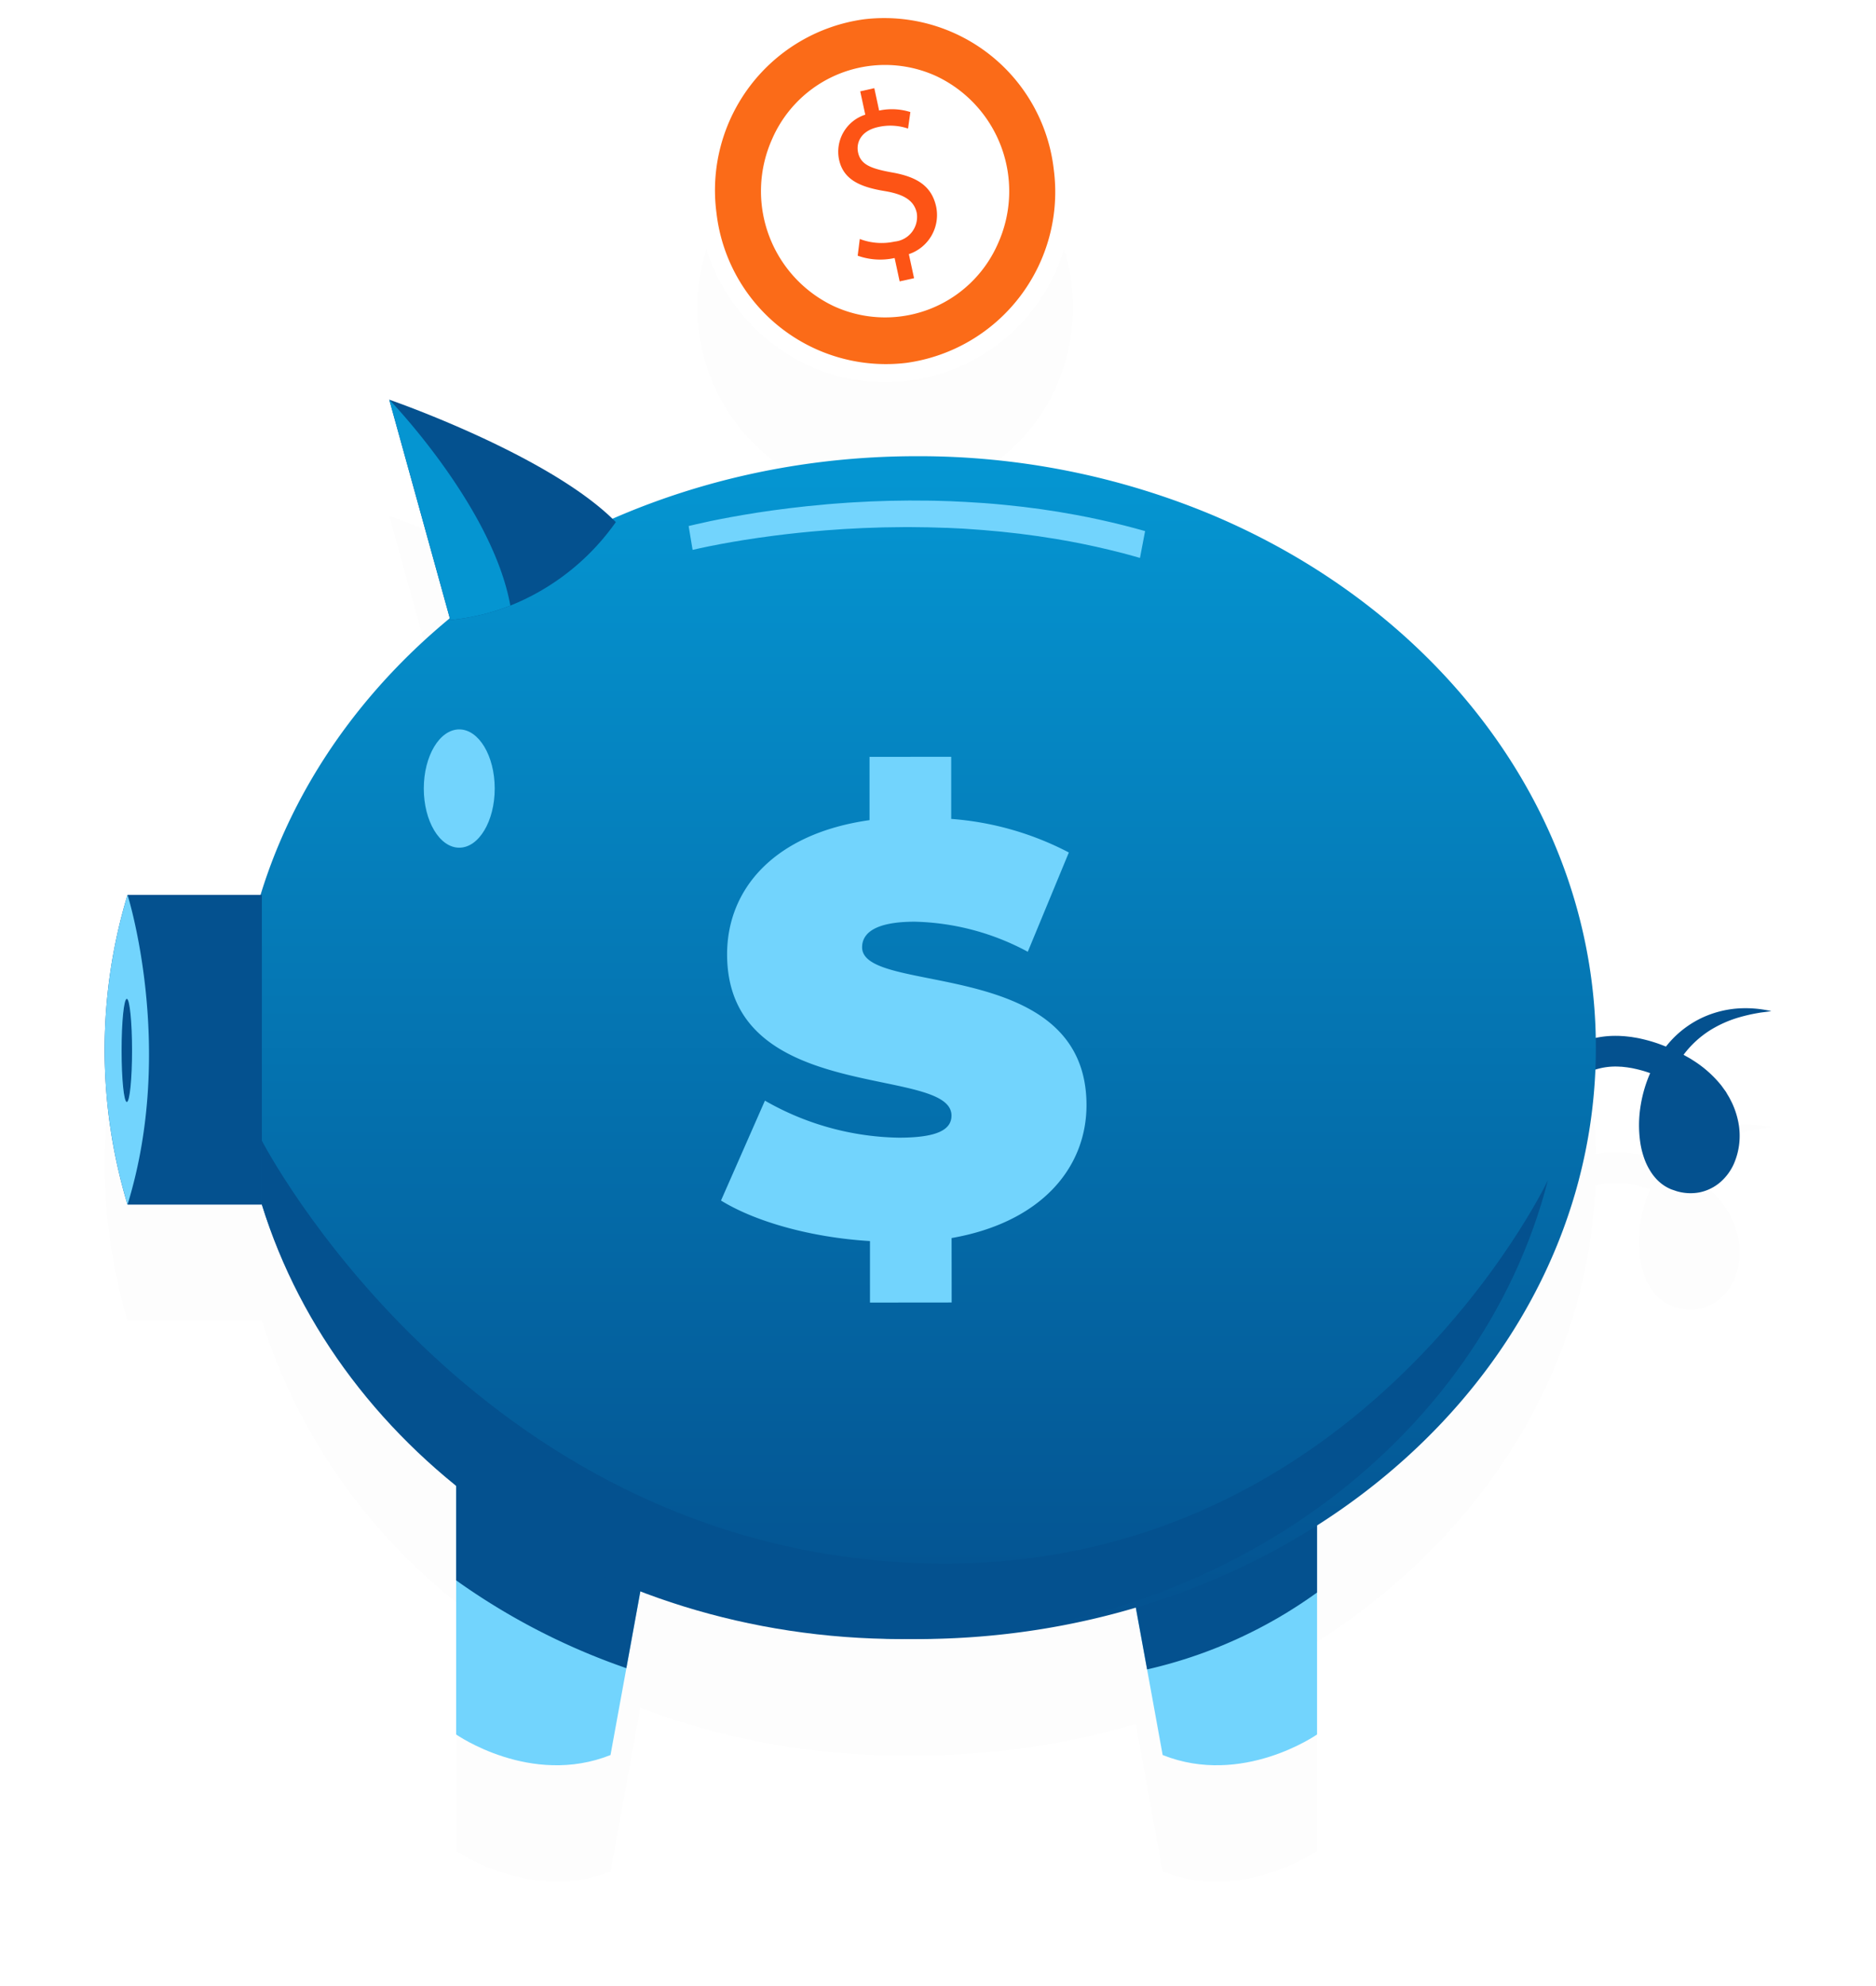 <svg xmlns="http://www.w3.org/2000/svg" xmlns:xlink="http://www.w3.org/1999/xlink" width="161.357" height="170.744" viewBox="0 0 161.357 170.744"><defs><style>.a{fill:#fdfdfd;}.b{fill:#04518f;}.c{fill:#72d4fd;}.d{fill:url(#c);}.e{fill:#0595d1;}.f{fill:#fff;}.g{fill:#fb6b18;}.h{fill:#fd5415;}.i{filter:url(#a);}</style><filter id="a" x="0" y="0" width="161.357" height="170.743" filterUnits="userSpaceOnUse"><feOffset dy="10" input="SourceAlpha"/><feGaussianBlur stdDeviation="3" result="b"/><feFlood flood-opacity="0.161"/><feComposite operator="in" in2="b"/><feComposite in="SourceGraphic"/></filter><linearGradient id="c" x1="0.5" x2="0.5" y2="1" gradientUnits="objectBoundingBox"><stop offset="0" stop-color="#0596d2"/><stop offset="1" stop-color="#04518f"/></linearGradient></defs><g transform="translate(-683 -2947.224)"><g class="i" transform="matrix(1, 0, 0, 1, 683, 2947.22)"><path class="a" d="M-3237.767,149.1v-21.37a50.31,50.31,0,0,1-16.709-24.181v0h-11.554A47.935,47.935,0,0,1-3268,90.074a45.57,45.57,0,0,1,1.969-13.153h11.442a50.027,50.027,0,0,1,16.278-23.777l-5.207-18.787h0s0,0,0,0c.281.1,13.428,4.663,19.2,10.235a65.365,65.365,0,0,1,26.173-5.377,65.467,65.467,0,0,1,25.336,5.019l0,0c19.3,8.1,32.7,25.161,33.063,44.978a8.274,8.274,0,0,1,1.784-.172c.149,0,.3,0,.445.016.28.01.555.049.831.078.274.048.549.082.811.149a12.939,12.939,0,0,1,1.558.445c.2.075.407.151.607.231q.271-.34.572-.657a8.623,8.623,0,0,1,2.556-1.831,8.825,8.825,0,0,1,2.969-.779,9.755,9.755,0,0,1,1.5-.005,10.775,10.775,0,0,1,1.468.221c-.246.037-.488.057-.727.1s-.479.076-.715.118c-.473.09-.935.2-1.384.334a10.014,10.014,0,0,0-2.5,1.139,8.592,8.592,0,0,0-2.225,2.07c.014.01.03.019.046.028l.356.2.176.1c.061.035.117.075.174.109s.122.078.185.118a9.865,9.865,0,0,1,2.318,2.09l.253.35.124.175.114.186c.072.124.151.246.219.374l.2.391a7.127,7.127,0,0,1,.55,1.678,6.03,6.03,0,0,1-.385,3.585,4.5,4.5,0,0,1-1.156,1.562,3.913,3.913,0,0,1-1.832.889,4.16,4.16,0,0,1-1.964-.118c-.147-.049-.3-.1-.443-.149-.079-.032-.163-.073-.244-.112s-.158-.086-.238-.128a3.764,3.764,0,0,1-.8-.65,4.363,4.363,0,0,1-.569-.766,5.386,5.386,0,0,1-.4-.806,7.214,7.214,0,0,1-.424-1.635,10.369,10.369,0,0,1,.059-3.209,11.582,11.582,0,0,1,.8-2.683c-.038-.013-.075-.026-.112-.04a10.367,10.367,0,0,0-1.24-.346c-.208-.051-.416-.076-.621-.112-.046-.006-.088-.009-.13-.014-.163-.018-.326-.039-.486-.043a5.846,5.846,0,0,0-2.115.248,44.722,44.722,0,0,1-1.43,9.5.023.023,0,0,1,0,.007c-3.187,12.117-11.346,22.582-22.509,29.684v17.967s-6.429,4.5-13.28,1.768l-1.341-7.359-.97-5.312a66.219,66.219,0,0,1-18.838,2.7c-.253,0-.508,0-.76,0-.187,0-.373,0-.559,0a62.874,62.874,0,0,1-22.458-4.091l-1.2,6.6-1.364,7.467a12.461,12.461,0,0,1-4.641.879A16.633,16.633,0,0,1-3237.767,149.1Zm31.46-117.2a16.508,16.508,0,0,1-9.74-21.011,16.067,16.067,0,0,1,20.64-9.917,16.512,16.512,0,0,1,9.743,21.011,16.166,16.166,0,0,1-15.194,10.886A15.869,15.869,0,0,1-3206.307,31.9Z" transform="translate(3277)"/></g><g transform="translate(0 4)"><g transform="translate(3 4.457)"><g transform="translate(689 2973.123)"><path class="b" d="M17.748.027a9.836,9.836,0,0,0-1.5,0A8.832,8.832,0,0,0,13.275.81a8.62,8.62,0,0,0-2.556,1.831c-.2.21-.391.429-.571.657-.2-.081-.4-.158-.607-.233a13.015,13.015,0,0,0-1.558-.445c-.262-.065-.537-.1-.811-.149-.275-.029-.551-.068-.831-.079-.149-.011-.3-.016-.445-.016a8.1,8.1,0,0,0-2.949.513A7.092,7.092,0,0,0,.68,4.274c-.111.1-.219.21-.327.323C.3,4.658.244,4.714.19,4.78c-.027.032-.054.063-.084.1l-.045.056L0,5.012,2.1,6.521,2.1,6.514l.034-.041.084-.088c.061-.061.124-.124.194-.183a4.484,4.484,0,0,1,.443-.339,5.075,5.075,0,0,1,1.012-.515A5.744,5.744,0,0,1,6.2,5.026c.16,0,.323.025.485.043l.131.014c.205.036.413.061.621.113a10.05,10.05,0,0,1,1.24.345l.113.041a11.511,11.511,0,0,0-.8,2.683,10.38,10.38,0,0,0-.059,3.209,7.244,7.244,0,0,0,.425,1.635,5.317,5.317,0,0,0,.4.806,4.365,4.365,0,0,0,.569.765,3.712,3.712,0,0,0,.8.65c.079.043.154.09.237.129s.165.079.244.111c.147.052.3.1.443.151A4.208,4.208,0,0,0,13,15.837a3.944,3.944,0,0,0,1.831-.89,4.517,4.517,0,0,0,1.156-1.563A6.026,6.026,0,0,0,16.375,9.8a7.131,7.131,0,0,0-.551-1.678l-.2-.391c-.068-.129-.147-.251-.219-.375L15.3,7.173,15.172,7l-.253-.35A9.852,9.852,0,0,0,12.6,4.558l-.185-.117c-.056-.036-.113-.075-.174-.111l-.176-.1-.357-.2-.045-.027a8.609,8.609,0,0,1,2.224-2.071A10.035,10.035,0,0,1,16.389.8c.449-.131.912-.244,1.384-.334.237-.043.474-.088.716-.117s.481-.061.727-.1A10.6,10.6,0,0,0,17.748.027Z" transform="translate(124.141 52.31)"/><path class="c" d="M16.716,5.693,14.641,17.073l-1.364,7.467C6.426,27.271,0,22.773,0,22.773V0Z" transform="translate(30.233 91.966)"/><path class="b" d="M0,0,16.716,5.693,14.641,17.075A57.446,57.446,0,0,1,0,9.525V0Z" transform="translate(30.233 91.964)"/><path class="c" d="M16.719,0V22.773s-6.429,4.5-13.28,1.768L2.1,17.182,0,5.693Z" transform="translate(87.563 91.964)"/><path class="b" d="M16.719,0V10.572A40.254,40.254,0,0,1,2.1,17.182L0,5.693Z" transform="translate(87.563 91.964)"/><path class="d" d="M116.819,50.84a44.666,44.666,0,0,1-1.47,11.381.018.018,0,0,1,0,.007c-5.941,22.594-29.176,39.451-56.937,39.451-26.891,0-49.537-15.818-56.327-37.346A44.588,44.588,0,0,1,0,50.84C0,22.764,26.153,0,58.409,0A65.47,65.47,0,0,1,83.745,5.02l0,0C103.315,13.237,116.819,30.667,116.819,50.84Z" transform="translate(11.443 4.859)"/><path class="b" d="M110.618,3.389c-5.8,22.6-28.493,39.451-55.607,39.451C28.751,42.84,6.631,27.022,0,5.494V0S17.837,34.6,56.019,36.294C93.909,37.976,110.369,3.945,110.618,3.389Z" transform="translate(13.523 63.696)"/><path class="b" d="M13.523,0V26.627H1.969A46,46,0,0,1,1.969,0Z" transform="translate(0 42.565)"/><path class="c" d="M1.969,26.627A46,46,0,0,1,1.969,0S6.128,13.135,1.969,26.627Z" transform="translate(0 42.565)"/><path class="b" d="M1.2,4.43C1.2,6.878,1,8.863.749,8.863S.3,6.878.3,4.43.5,0,.749,0,1.2,1.985,1.2,4.43Z" transform="translate(1.158 51.506)"/><path class="c" d="M19.833,41.368l.007,5.539-7.027.007,0-5.288C7.824,41.329,2.99,39.986,0,38.143l3.778-8.587A23.9,23.9,0,0,0,15.292,32.74c3.337,0,4.532-.7,4.532-1.9,0-4.392-19.284-.831-19.3-13.855C.524,11.345,4.6,6.6,12.776,5.444l0-5.44L19.8,0l0,5.338A26,26,0,0,1,29.919,8.224l-3.532,8.535a21.491,21.491,0,0,0-9.716-2.585c-3.439,0-4.534,1-4.534,2.2,0,4.193,19.284.682,19.3,13.557C31.439,35.321,27.555,40.015,19.833,41.368Z" transform="translate(53.014 30.699)"/><path class="b" d="M19.487,10.523A20.34,20.34,0,0,1,10.414,17.7,18.843,18.843,0,0,1,5.25,18.936L0,0C.181.061,13.86,4.8,19.487,10.523Z" transform="translate(24.481 0)"/><path class="e" d="M10.414,17.7A18.843,18.843,0,0,1,5.25,18.936L0,0H0C.138.126,8.892,9.251,10.414,17.7Z" transform="translate(24.481 0)"/><path class="c" d="M39.261,2.627l-.44,2.305c-.885-.257-1.775-.492-2.66-.7q-2.263-.545-4.5-.917c-2.15-.361-4.272-.614-6.338-.777-.113-.009-.224-.018-.334-.025Q23.6,2.4,22.246,2.35l-.1,0c-1.039-.041-2.059-.061-3.053-.065h-.382c-.061,0-.122,0-.183,0-2.423.007-4.7.117-6.761.28q-.115.007-.224.02c-.671.052-1.316.113-1.937.176l-.138.014c-.747.079-1.456.16-2.127.248-1.865.239-3.419.5-4.588.718-1.508.282-2.371.495-2.412.5L0,2.192c.3-.072.845-.2,1.617-.366h0L1.9,1.763C2.915,1.555,4.259,1.3,5.88,1.045,7.558.787,9.531.53,11.731.34l.131-.014h0c.208-.016.418-.036.632-.052q.627-.051,1.278-.093c.07,0,.14-.009.21-.011l.167-.011c2.025-.124,4.207-.185,6.5-.149.183,0,.368,0,.551.009q1.274.027,2.588.1.793.041,1.6.1c.524.038,1.052.081,1.585.135.113.009.23.02.345.034,1.942.19,3.934.465,5.948.84q2.086.383,4.207.919C38.066,2.3,38.663,2.456,39.261,2.627Z" transform="translate(50.23 8.669)"/></g><ellipse class="c" cx="3.05" cy="5.084" rx="3.05" ry="5.084" transform="translate(716.451 3001.466)"/></g><g transform="translate(1880.385 -8350.286)"><path class="f" d="M31.336,21.981A16.511,16.511,0,0,0,21.592.969,16.064,16.064,0,0,0,.952,10.887,16.506,16.506,0,0,0,10.693,31.9,16.066,16.066,0,0,0,31.336,21.981Z" transform="translate(-1137.385 11293.51)"/><path class="g" d="M16.464,29.65A14.833,14.833,0,0,0,29.128,13.011,14.677,14.677,0,0,0,12.783.12,14.835,14.835,0,0,0,.118,16.759,14.673,14.673,0,0,0,16.464,29.65Z" transform="translate(-1135.879 11295.051)"/><path class="f" d="M20.379,15.359A10.936,10.936,0,0,0,15.091.979,10.591,10.591,0,0,0,.961,6.363a10.937,10.937,0,0,0,5.292,14.38A10.587,10.587,0,0,0,20.379,15.359Z" transform="translate(-1131.927 11299.083)"/><path class="h" d="M5.291,16.609,4.859,14.6a5.745,5.745,0,0,1-3.178-.2l.181-1.436a5.255,5.255,0,0,0,3,.224,2.132,2.132,0,0,0,1.9-2.466c-.237-1.093-1.143-1.6-2.717-1.87C1.879,8.5.453,7.867.078,6.138A3.344,3.344,0,0,1,2.334,2.279L1.9.273,3.111,0l.415,1.926a5.261,5.261,0,0,1,2.687.128l-.2,1.419a4.731,4.731,0,0,0-2.6-.125c-1.5.339-1.87,1.38-1.7,2.173.224,1.034,1.057,1.386,2.911,1.722,2.19.382,3.428,1.189,3.81,2.957a3.544,3.544,0,0,1-2.351,4.067l.448,2.068Z" transform="translate(-1125.296 11301.089)"/></g></g></g></svg>